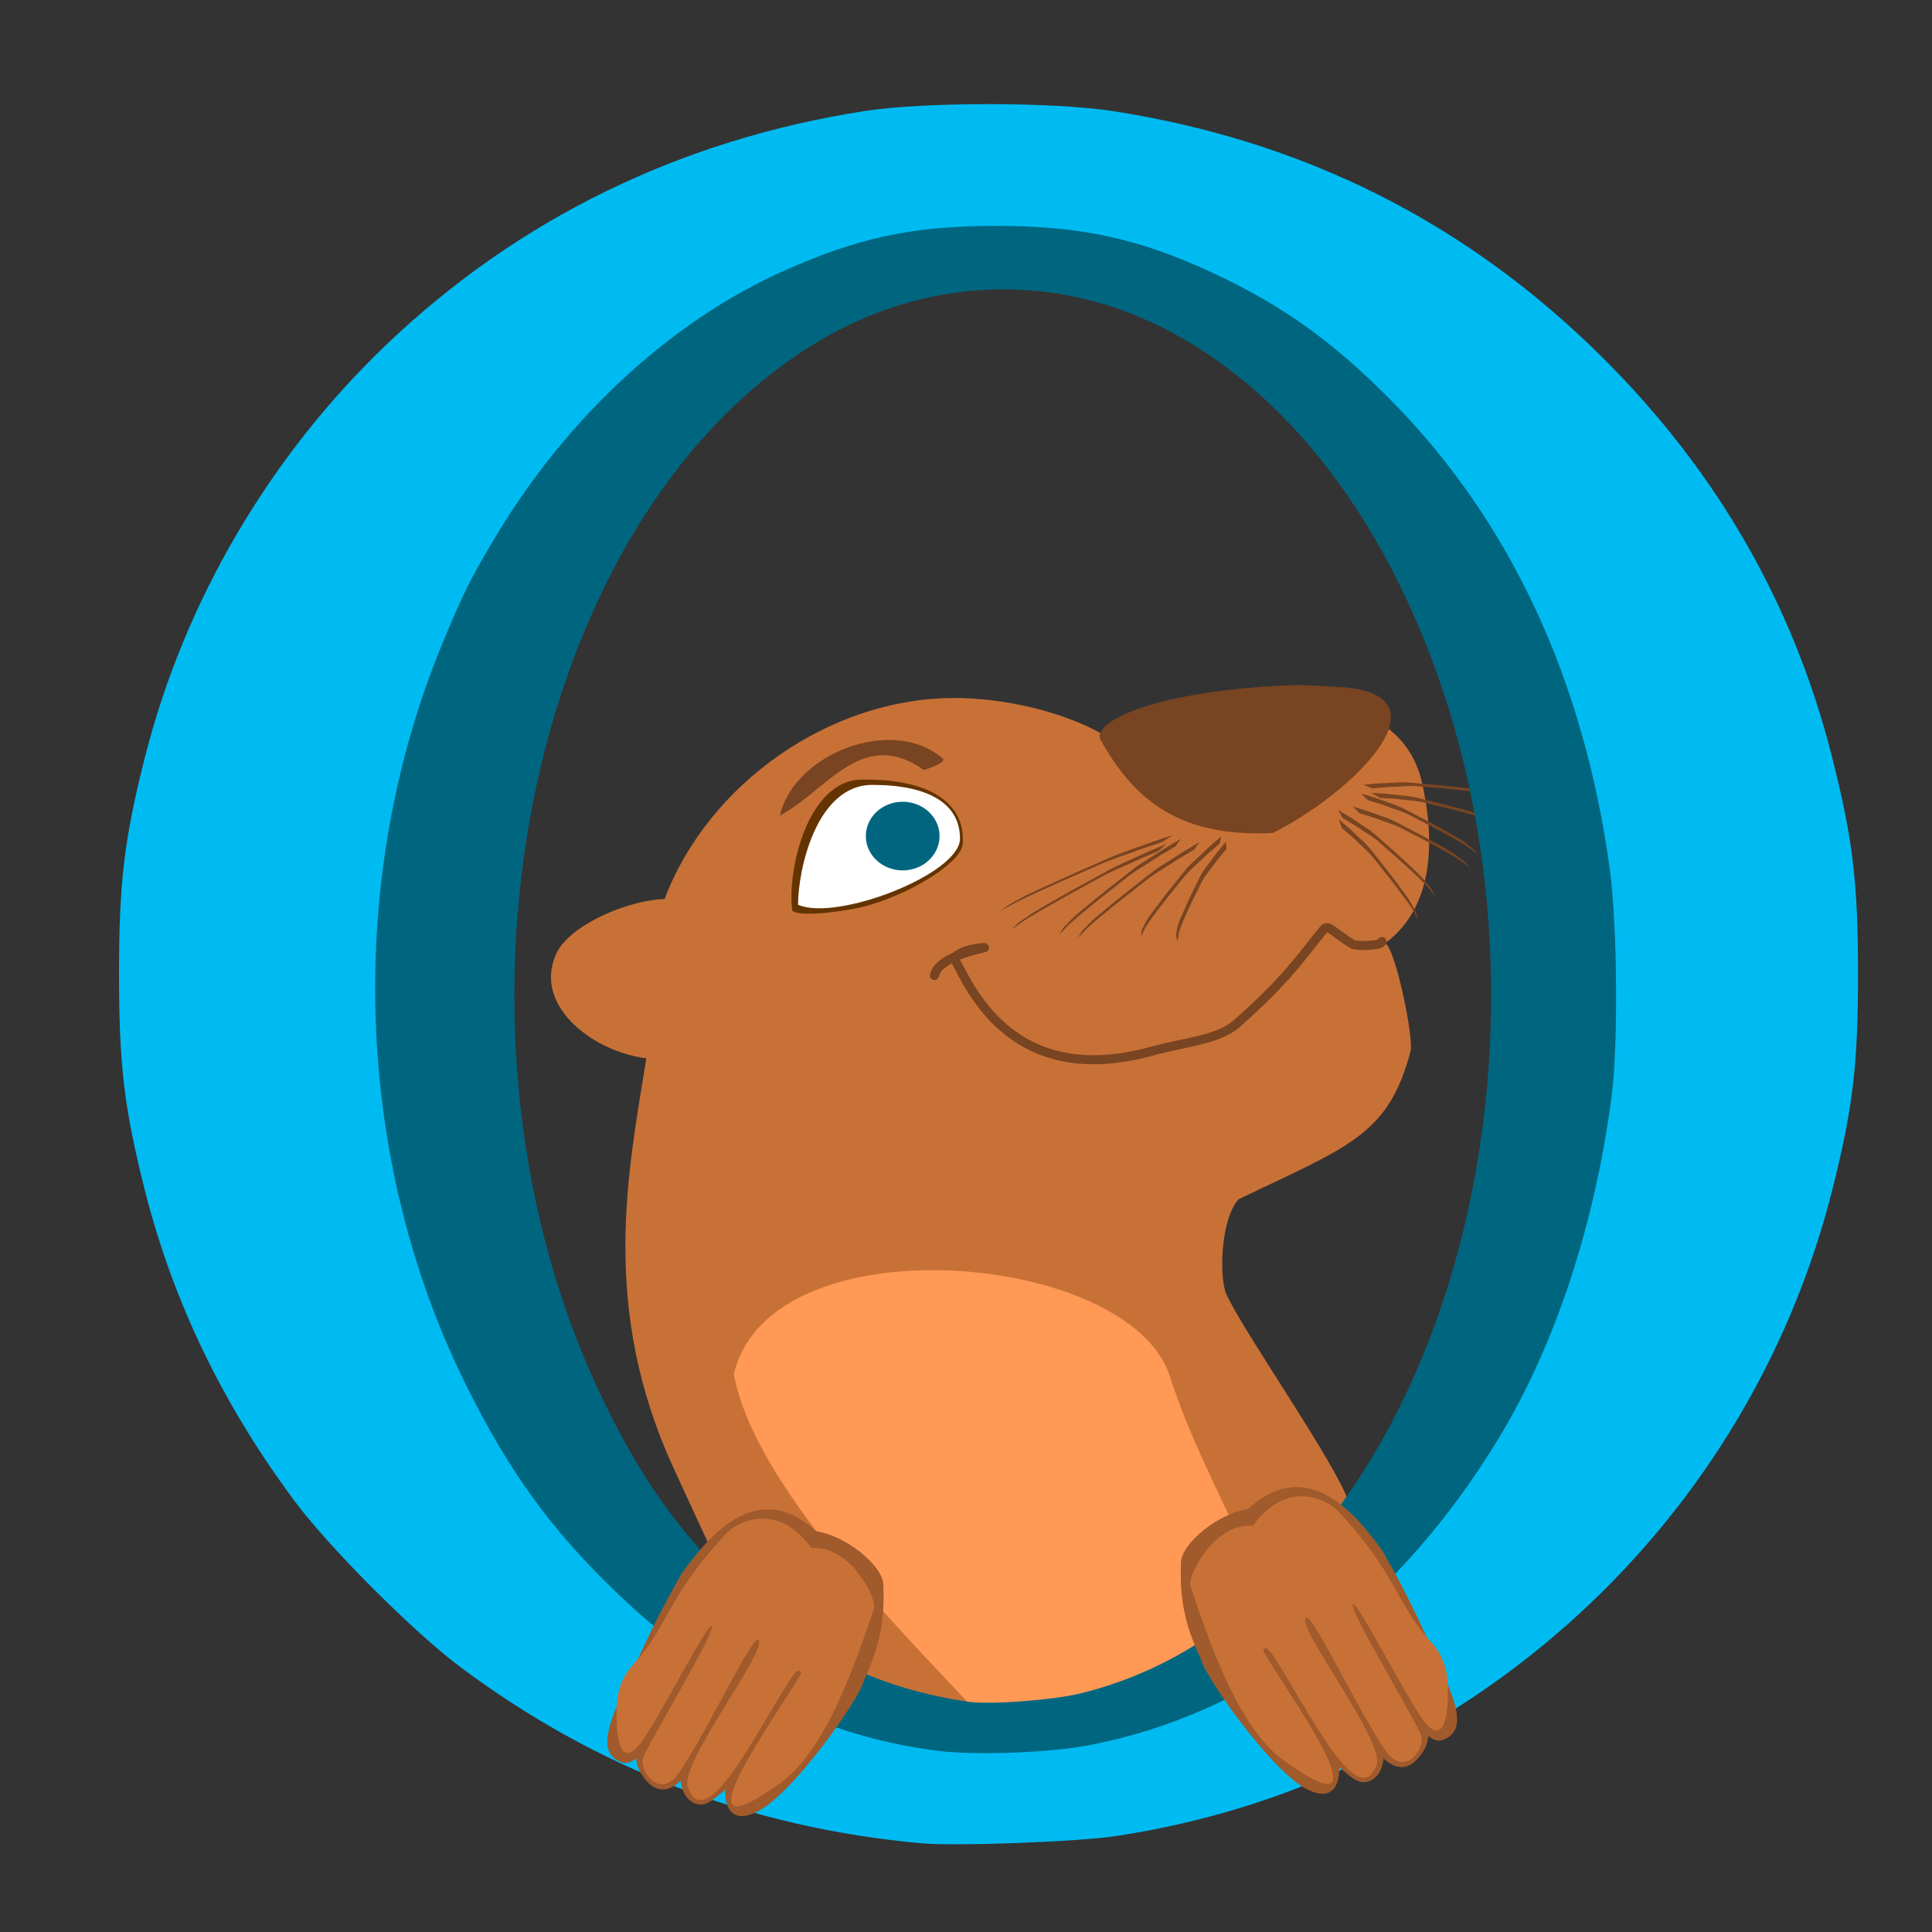 <?xml version="1.0" encoding="UTF-8" standalone="no"?>
<!-- Created with Inkscape (http://www.inkscape.org/) -->

<svg
   xmlns:dc="http://purl.org/dc/elements/1.1/"
   xmlns:cc="http://creativecommons.org/ns#"
   xmlns:rdf="http://www.w3.org/1999/02/22-rdf-syntax-ns#"
   xmlns:svg="http://www.w3.org/2000/svg"
   xmlns="http://www.w3.org/2000/svg"
   xmlns:sodipodi="http://sodipodi.sourceforge.net/DTD/sodipodi-0.dtd"
   xmlns:inkscape="http://www.inkscape.org/namespaces/inkscape"
   width="512"
   height="512"
   id="svg2"
   version="1.1"
   inkscape:version="0.91 r13725"
   sodipodi:docname="otter-browser.svg">
  <rect width="100%" height="100%" fill="#333333" stroke="none"/>
  <defs
     id="defs4">
    <linearGradient
       id="linearGradient3905">
      <stop
         id="stop3907"
         offset="0"
         style="stop-color:#ffffff;stop-opacity:1;" />
      <stop
         id="stop3909"
         offset="1"
         style="stop-color:#c59641;stop-opacity:0;" />
    </linearGradient>
    <linearGradient
       id="linearGradient3858">
      <stop
         style="stop-color:#edd19d;stop-opacity:1;"
         offset="0"
         id="stop3860" />
      <stop
         style="stop-color:#edd19d;stop-opacity:0;"
         offset="1"
         id="stop3862" />
    </linearGradient>
    <linearGradient
       id="linearGradient4188">
      <stop
         style="stop-color:#1483ff;stop-opacity:1;"
         offset="0"
         id="stop4190" />
      <stop
         style="stop-color:#beddff;stop-opacity:0;"
         offset="1"
         id="stop4192" />
    </linearGradient>
    <linearGradient
       id="linearGradient3996">
      <stop
         style="stop-color:#37a3ff;stop-opacity:1;"
         offset="0"
         id="stop3998" />
      <stop
         style="stop-color:#d8e2e6;stop-opacity:1;"
         offset="1"
         id="stop4000" />
    </linearGradient>
    <linearGradient
       id="linearGradient3988">
      <stop
         style="stop-color:#4aa9ff;stop-opacity:1;"
         offset="0"
         id="stop3990" />
      <stop
         style="stop-color:#4aa9ff;stop-opacity:0.268;"
         offset="1"
         id="stop3992" />
    </linearGradient>
    <linearGradient
       id="linearGradient3924">
      <stop
         style="stop-color:#ffffff;stop-opacity:1;"
         offset="0"
         id="stop3926" />
      <stop
         style="stop-color:#c9d4e6;stop-opacity:1;"
         offset="1"
         id="stop3928" />
    </linearGradient>
    <linearGradient
       id="linearGradient4241">
      <stop
         style="stop-color:#000000;stop-opacity:1;"
         offset="0"
         id="stop4243" />
      <stop
         style="stop-color:#743800;stop-opacity:0.549;"
         offset="1"
         id="stop4245" />
    </linearGradient>
    <linearGradient
       id="linearGradient4181">
      <stop
         id="stop4183"
         offset="0"
         style="stop-color:#784421;stop-opacity:1;" />
      <stop
         id="stop4185"
         offset="1"
         style="stop-color:#deb15a;stop-opacity:1;" />
    </linearGradient>
    <linearGradient
       id="linearGradient4145">
      <stop
         style="stop-color:#9b6534;stop-opacity:1;"
         offset="0"
         id="stop4147" />
      <stop
         style="stop-color:#e6a556;stop-opacity:0;"
         offset="1"
         id="stop4149" />
    </linearGradient>
    <linearGradient
       id="linearGradient3779">
      <stop
         style="stop-color:#0078ff;stop-opacity:1;"
         offset="0"
         id="stop3781" />
      <stop
         style="stop-color:#ffffff;stop-opacity:1;"
         offset="1"
         id="stop3783" />
    </linearGradient>
  </defs>
  <sodipodi:namedview
     id="base"
     pagecolor="#ffffff"
     bordercolor="#666666"
     borderopacity="1.0"
     inkscape:pageopacity="0.0"
     inkscape:pageshadow="2"
     inkscape:zoom="0.25"
     inkscape:cx="-79.284774"
     inkscape:cy="764.3324"
     inkscape:document-units="px"
     inkscape:current-layer="layer1"
     showgrid="false"
     inkscape:window-width="1366"
     inkscape:window-height="718"
     inkscape:window-x="0"
     inkscape:window-y="0"
     inkscape:window-maximized="1"
     showguides="true"
     inkscape:guide-bbox="true"
     inkscape:snap-bbox="true" />
  <g
     inkscape:label="Layer 1"
     inkscape:groupmode="layer"
     id="layer1"
     transform="translate(0,-540.362)">
    <g
       id="g4199">
      <path
         sodipodi:nodetypes="scsscsccssscccs"
         inkscape:connector-curvature="0"
         id="path3783"
         d="m 252.885,725.339 c 13.165,0 28.321,3.462 39.212,9.519 6.068,-2.976 14.392,-4.213 21.653,-5.819 32.602,-7.212 58.219,-2.537 63.067,18.602 3.002,13.093 4.204,32.32 -9.679,42.643 2.857,2.049 7.536,25.321 6.681,28.609 -5.87,22.568 -16.88,25.409 -45.598,39.302 -4.682,5.157 -5.212,20.384 -3.246,25.105 4.911,10.69 29.318,45.155 32.597,55.552 18.764,59.501 21.001,23.699 -5.055,43.647 -112.785,86.346 -140.998,18.773 -174.014,-53.097 -19.555,-42.568 -12.073,-78.346 -7.216,-108.579 -14.41,-1.759 -30.987,-14.548 -23.34,-28.759 4.615,-7.391 19.235,-13.211 28.181,-13.457 11.534,-30.523 43.737,-53.268 76.757,-53.268 z"
         style="opacity:1;fill:#c87137;fill-opacity:1;stroke:none;stroke-width:3;stroke-miterlimit:1;stroke-dasharray:none;stroke-opacity:1" />
      <path
         sodipodi:nodetypes="cscsc"
         inkscape:connector-curvature="0"
         id="path3927"
         d="m 334.384,979.652 c -9.558,25.708 -59.801,31.19 -76.584,13.24 -20.568,-21.998 -57.867,-59.187 -63.327,-88.312 9.375,-40.863 104.832,-32.661 115.524,0.444 10.426,32.28 29.467,54.937 24.387,74.628 z"
         style="color:#000000;display:inline;overflow:visible;visibility:visible;opacity:1;fill:#ff9955;fill-opacity:1;fill-rule:nonzero;stroke:none;marker:none;enable-background:accumulate" />
      <path
         style="opacity:1;fill:none;stroke:#784421;stroke-width:2.406;stroke-linecap:round;stroke-linejoin:round;stroke-miterlimit:4;stroke-dasharray:none;stroke-opacity:1"
         d="m 247.645,798.873 c 1.079,-5.657 15.544,-7.581 12.954,-7.38 -5.968,0.462 -7.888,2.558 -7.559,3.141 3.74,6.647 14.708,34.616 52.157,24.314 8.792,-2.418 17.622,-2.982 22.479,-7.259 13.524,-11.909 17.052,-17.656 23.147,-25.066 1.18,-1.434 2.672,0.991 7.672,3.982 0.92,0.55 7.854,0.451 7.724,-0.741"
         id="path4075"
         inkscape:connector-curvature="0"
         sodipodi:nodetypes="cssssssc" />
      <path
         style="fill:#784421;fill-opacity:1;stroke:none"
         d="m 337.381,761.096 c 21.331,-10.836 46.366,-35.713 19.632,-38.537 -0.811,-0.086 -11.985,-0.654 -12.873,-0.699 -38.631,1.329 -55.076,10 -52.468,14.614 7.973,14.106 19.258,26.043 45.708,24.623 z"
         id="path4257"
         inkscape:connector-curvature="0"
         sodipodi:nodetypes="cscsc" />
      <path
         style="fill:#643400;fill-opacity:1;stroke:none"
         d="m 209.945,781.625 c 0.497,0.668 3.514,1.75 15.747,-0.31 11.861,-1.998 29.409,-11.722 29.469,-17.604 0.568,-10.605 -8.872,-17.036 -26.88,-16.745 -14.155,0.228 -19.713,23.705 -18.336,34.66 z"
         id="path3934"
         inkscape:connector-curvature="0"
         sodipodi:nodetypes="cscsc" />
      <path
         sodipodi:nodetypes="ccsc"
         inkscape:connector-curvature="0"
         id="path3000"
         d="m 211.495,780.125 c 10.076,4.512 42.817,-8.054 42.915,-17.481 0,-9.387 -8.438,-14.278 -23.237,-14.278 -14.8,0 -19.678,22.372 -19.678,31.759 z"
         style="opacity:1;fill:#ffffff;fill-opacity:1;stroke:none;stroke-width:3.211;stroke-miterlimit:1;stroke-opacity:1" />
      <path
         sodipodi:nodetypes="cccc"
         inkscape:connector-curvature="0"
         id="path4191"
         d="m 244.773,744.386 c -16.329,-11.56 -25.765,5.666 -38.106,12.115 3.732,-16.439 30.061,-26.734 43.269,-15.016 0.76,0.975 -4.047,2.719 -5.163,2.901 z"
         style="fill:#784421;fill-opacity:1;stroke:none" />
      <ellipse
         ry="7.952"
         rx="8.619"
         cy="761.931"
         cx="239.223"
         id="path3978"
         style="fill:#006680;fill-opacity:1;stroke:#006680;stroke-width:2.296;stroke-linecap:square;stroke-linejoin:miter;stroke-miterlimit:4;stroke-dasharray:none;stroke-opacity:1" />
      <path
         inkscape:connector-curvature="0"
         d="m 306.952,765.919 c -0.759,0.301 -1.536,0.653 -2.303,0.976 -0.823,0.337 -1.652,0.681 -2.484,1.04 -1.233,0.544 -2.464,1.141 -3.697,1.69 -1.042,0.456 -2.088,0.936 -3.133,1.407 -0.99,0.437 -1.981,0.932 -2.948,1.433 -1.252,0.675 -2.49,1.359 -3.726,2.042 -1.691,0.956 -3.446,1.882 -5.166,2.826 -2.244,1.24 -4.437,2.495 -6.626,3.751 -1.585,0.911 -3.19,1.821 -4.666,2.746 -0.99,0.6 -1.784,1.186 -2.608,1.771 -0.512,0.368 -1.058,0.737 -1.627,1.111 0,0 1.958,-1.842 1.958,-1.842 l 0,0 c 0.553,-0.369 1.079,-0.735 1.591,-1.099 0.83,-0.589 1.668,-1.181 2.669,-1.782 1.492,-0.911 3.081,-1.805 4.65,-2.703 2.203,-1.26 4.408,-2.52 6.658,-3.766 1.733,-0.954 3.494,-1.895 5.2,-2.86 1.257,-0.695 2.508,-1.396 3.793,-2.077 0.997,-0.51 2.01,-1.011 3.026,-1.457 1.043,-0.467 2.087,-0.947 3.127,-1.4 1.237,-0.553 2.475,-1.148 3.711,-1.693 0.845,-0.368 1.686,-0.725 2.519,-1.063 0.767,-0.326 1.537,-0.659 2.304,-0.988 0,0 -2.223,1.938 -2.223,1.938 z"
         id="path3939"
         style="color:#000000;display:inline;overflow:visible;visibility:visible;fill:#784421;fill-opacity:1;fill-rule:nonzero;stroke:none;stroke-width:1.9;marker:none;enable-background:accumulate" />
      <path
         style="color:#000000;display:inline;overflow:visible;visibility:visible;fill:#784421;fill-opacity:1;fill-rule:nonzero;stroke:none;stroke-width:1.9;marker:none;enable-background:accumulate"
         id="path3941"
         d="m 311.525,764.66 c -0.653,0.365 -1.3,0.777 -1.951,1.162 -0.704,0.405 -1.409,0.817 -2.111,1.243 -1.033,0.641 -2.037,1.328 -3.069,1.973 -0.876,0.539 -1.743,1.098 -2.614,1.65 -0.829,0.515 -1.631,1.081 -2.403,1.649 -0.986,0.759 -1.953,1.523 -2.919,2.286 -1.31,1.062 -2.703,2.108 -4.05,3.164 -1.753,1.385 -3.443,2.777 -5.13,4.169 -1.221,1.009 -2.462,2.02 -3.559,3.027 -0.746,0.657 -1.291,1.276 -1.868,1.898 -0.356,0.39 -0.748,0.786 -1.162,1.19 0,0 1.139,-1.873 1.139,-1.873 l 0,0 c 0.399,-0.397 0.772,-0.787 1.129,-1.175 0.581,-0.627 1.17,-1.256 1.928,-1.917 1.121,-0.997 2.355,-1.992 3.563,-2.988 1.699,-1.397 3.399,-2.795 5.157,-4.186 1.355,-1.067 2.747,-2.126 4.07,-3.198 0.982,-0.776 1.954,-1.557 2.972,-2.325 0.8,-0.58 1.622,-1.153 2.474,-1.68 0.87,-0.548 1.736,-1.108 2.611,-1.643 1.033,-0.649 2.046,-1.335 3.082,-1.978 0.711,-0.435 1.423,-0.86 2.136,-1.268 0.649,-0.388 1.298,-0.782 1.946,-1.173 0,0 -1.373,1.993 -1.373,1.993 z"
         inkscape:connector-curvature="0" />
      <path
         inkscape:connector-curvature="0"
         d="m 316.479,765.517 c -0.653,0.365 -1.3,0.777 -1.951,1.162 -0.704,0.405 -1.409,0.817 -2.111,1.243 -1.033,0.641 -2.037,1.328 -3.069,1.973 -0.876,0.539 -1.743,1.098 -2.614,1.65 -0.829,0.515 -1.631,1.081 -2.403,1.649 -0.986,0.759 -1.953,1.523 -2.919,2.286 -1.31,1.062 -2.703,2.108 -4.05,3.164 -1.753,1.385 -3.443,2.777 -5.13,4.169 -1.221,1.009 -2.462,2.02 -3.559,3.027 -0.746,0.657 -1.291,1.276 -1.868,1.898 -0.356,0.39 -0.748,0.786 -1.162,1.19 0,0 1.139,-1.873 1.139,-1.873 l 0,0 c 0.399,-0.397 0.772,-0.787 1.129,-1.175 0.581,-0.627 1.17,-1.256 1.928,-1.917 1.121,-0.997 2.355,-1.992 3.563,-2.988 1.699,-1.397 3.399,-2.795 5.157,-4.186 1.355,-1.067 2.747,-2.126 4.07,-3.198 0.982,-0.776 1.954,-1.557 2.972,-2.325 0.8,-0.58 1.622,-1.153 2.474,-1.68 0.87,-0.548 1.736,-1.108 2.611,-1.643 1.033,-0.649 2.046,-1.335 3.082,-1.978 0.711,-0.435 1.423,-0.86 2.136,-1.268 0.649,-0.388 1.298,-0.782 1.946,-1.173 0,0 -1.373,1.993 -1.373,1.993 z"
         id="path3943"
         style="color:#000000;display:inline;overflow:visible;visibility:visible;fill:#784421;fill-opacity:1;fill-rule:nonzero;stroke:none;stroke-width:1.9;marker:none;enable-background:accumulate" />
      <path
         style="color:#000000;display:inline;overflow:visible;visibility:visible;fill:#784421;fill-opacity:1;fill-rule:nonzero;stroke:none;stroke-width:1.9;marker:none;enable-background:accumulate"
         id="path3945"
         d="m 323.21,763.935 c -0.509,0.406 -0.987,0.854 -1.483,1.278 -0.542,0.448 -1.082,0.904 -1.612,1.369 -0.772,0.699 -1.49,1.435 -2.258,2.137 -0.657,0.589 -1.294,1.194 -1.938,1.793 -0.619,0.562 -1.184,1.164 -1.715,1.764 -0.662,0.796 -1.3,1.593 -1.939,2.39 -0.851,1.105 -1.8,2.206 -2.693,3.31 -1.158,1.446 -2.245,2.891 -3.33,4.334 -0.783,1.046 -1.588,2.097 -2.241,3.124 -0.459,0.675 -0.722,1.289 -1.018,1.911 -0.18,0.389 -0.394,0.788 -0.628,1.196 0,0 0.255,-1.792 0.255,-1.792 l 0,0 c 0.222,-0.401 0.419,-0.792 0.602,-1.179 0.298,-0.626 0.603,-1.256 1.072,-1.935 0.684,-1.022 1.488,-2.057 2.266,-3.091 1.094,-1.449 2.189,-2.9 3.349,-4.352 0.897,-1.115 1.837,-2.228 2.697,-3.342 0.648,-0.811 1.284,-1.624 1.975,-2.432 0.555,-0.614 1.137,-1.226 1.775,-1.801 0.646,-0.596 1.281,-1.202 1.94,-1.787 0.767,-0.706 1.495,-1.442 2.269,-2.143 0.534,-0.476 1.075,-0.943 1.626,-1.395 0.493,-0.426 0.982,-0.858 1.472,-1.286 0,0 -0.442,1.928 -0.442,1.928 z"
         inkscape:connector-curvature="0" />
      <path
         inkscape:connector-curvature="0"
         d="m 325.055,765.319 c -0.388,0.421 -0.729,0.877 -1.097,1.313 -0.408,0.463 -0.811,0.932 -1.2,1.409 -0.559,0.715 -1.048,1.458 -1.602,2.175 -0.478,0.602 -0.929,1.218 -1.39,1.83 -0.448,0.574 -0.824,1.18 -1.166,1.781 -0.408,0.793 -0.791,1.586 -1.174,2.378 -0.495,1.094 -1.096,2.195 -1.635,3.293 -0.695,1.437 -1.316,2.866 -1.935,4.293 -0.445,1.034 -0.912,2.075 -1.227,3.08 -0.238,0.663 -0.293,1.252 -0.379,1.851 -0.048,0.374 -0.129,0.761 -0.228,1.158 0,0 -0.38,-1.669 -0.38,-1.669 l 0,0 c 0.088,-0.389 0.154,-0.767 0.206,-1.139 0.087,-0.603 0.18,-1.21 0.427,-1.878 0.349,-1.003 0.821,-2.029 1.265,-3.051 0.626,-1.434 1.254,-2.869 1.948,-4.312 0.541,-1.108 1.127,-2.219 1.628,-3.323 0.389,-0.805 0.763,-1.612 1.198,-2.419 0.362,-0.616 0.752,-1.233 1.216,-1.821 0.464,-0.608 0.913,-1.224 1.394,-1.824 0.552,-0.721 1.051,-1.465 1.612,-2.182 0.39,-0.487 0.79,-0.967 1.206,-1.434 0.364,-0.438 0.722,-0.88 1.083,-1.32 0,0 0.233,1.811 0.233,1.811 z"
         id="path3947"
         style="color:#000000;display:inline;overflow:visible;visibility:visible;fill:#784421;fill-opacity:1;fill-rule:nonzero;stroke:none;stroke-width:1.9;marker:none;enable-background:accumulate" />
      <path
         style="color:#000000;display:inline;overflow:visible;visibility:visible;fill:#784421;fill-opacity:1;fill-rule:nonzero;stroke:none;stroke-width:1.9;marker:none;enable-background:accumulate"
         id="path3949"
         d="m 308.064,763.494 c -0.803,0.248 -1.641,0.549 -2.46,0.82 -0.875,0.28 -1.758,0.568 -2.649,0.871 -1.324,0.461 -2.664,0.979 -3.99,1.445 -1.118,0.386 -2.247,0.796 -3.373,1.198 -1.063,0.371 -2.147,0.802 -3.211,1.242 -1.387,0.598 -2.763,1.206 -4.138,1.813 -1.887,0.853 -3.824,1.669 -5.734,2.507 -2.495,1.102 -4.949,2.225 -7.398,3.348 -1.775,0.815 -3.567,1.627 -5.245,2.467 -1.119,0.541 -2.052,1.086 -3.013,1.627 -0.598,0.341 -1.228,0.68 -1.881,1.021 0,0 2.436,-1.76 2.436,-1.76 l 0,0 c 0.636,-0.338 1.247,-0.675 1.844,-1.013 0.967,-0.545 1.943,-1.091 3.073,-1.634 1.688,-0.824 3.461,-1.621 5.216,-2.424 2.464,-1.126 4.93,-2.254 7.433,-3.361 1.926,-0.847 3.873,-1.679 5.778,-2.539 1.398,-0.618 2.792,-1.242 4.211,-1.843 1.095,-0.447 2.201,-0.882 3.292,-1.26 1.122,-0.397 2.25,-0.809 3.365,-1.191 1.331,-0.471 2.677,-0.985 4.005,-1.447 0.905,-0.311 1.804,-0.611 2.689,-0.892 0.819,-0.274 1.644,-0.555 2.465,-0.832 0,0 -2.714,1.837 -2.714,1.837 z"
         inkscape:connector-curvature="0" />
      <path
         style="color:#000000;display:inline;overflow:visible;visibility:visible;fill:#784421;fill-opacity:1;fill-rule:nonzero;stroke:none;stroke-width:1.9;marker:none;enable-background:accumulate"
         id="path3973"
         d="m 365.661,751.809 c 0.57,0.009 1.177,0.074 1.763,0.107 0.624,0.023 1.255,0.054 1.895,0.1 0.956,0.085 1.939,0.237 2.897,0.326 0.806,0.067 1.626,0.161 2.442,0.245 0.768,0.069 1.567,0.208 2.357,0.368 1.037,0.24 2.071,0.497 3.104,0.754 1.424,0.378 2.867,0.688 4.3,1.039 1.874,0.466 3.73,0.978 5.584,1.49 1.343,0.373 2.696,0.736 3.989,1.18 0.856,0.272 1.599,0.621 2.357,0.955 0.474,0.213 0.966,0.411 1.474,0.604 0,0 -2.047,-1.36 -2.047,-1.36 l 0,0 c -0.496,-0.195 -0.977,-0.398 -1.448,-0.607 -0.764,-0.336 -1.534,-0.671 -2.396,-0.94 -1.293,-0.419 -2.63,-0.769 -3.957,-1.135 -1.863,-0.511 -3.728,-1.023 -5.609,-1.493 -1.446,-0.356 -2.9,-0.683 -4.337,-1.064 -1.05,-0.262 -2.101,-0.534 -3.159,-0.766 -0.811,-0.156 -1.625,-0.293 -2.412,-0.359 -0.812,-0.08 -1.632,-0.176 -2.435,-0.239 -0.963,-0.094 -1.949,-0.239 -2.907,-0.324 -0.652,-0.052 -1.297,-0.092 -1.927,-0.112 -0.587,-0.037 -1.181,-0.081 -1.77,-0.122 0,0 2.242,1.352 2.242,1.352 z"
         inkscape:connector-curvature="0" />
      <path
         inkscape:connector-curvature="0"
         d="m 362.527,752.447 c 0.548,0.14 1.118,0.344 1.676,0.511 0.597,0.167 1.198,0.342 1.805,0.534 0.901,0.303 1.812,0.678 2.714,0.986 0.761,0.251 1.529,0.532 2.295,0.802 0.724,0.244 1.46,0.564 2.181,0.902 0.94,0.473 1.872,0.962 2.803,1.45 1.277,0.697 2.591,1.331 3.885,2.003 1.69,0.886 3.35,1.812 5.008,2.738 1.201,0.673 2.414,1.338 3.547,2.068 0.756,0.462 1.383,0.973 2.03,1.474 0.402,0.316 0.827,0.623 1.267,0.928 0,0 -1.625,-1.796 -1.625,-1.796 l 0,0 c -0.429,-0.304 -0.84,-0.613 -1.242,-0.925 -0.651,-0.504 -1.307,-1.007 -2.071,-1.468 -1.141,-0.706 -2.341,-1.355 -3.528,-2.017 -1.667,-0.928 -3.336,-1.856 -5.032,-2.747 -1.304,-0.68 -2.624,-1.333 -3.914,-2.036 -0.947,-0.497 -1.891,-1.005 -2.853,-1.474 -0.743,-0.339 -1.494,-0.66 -2.236,-0.906 -0.764,-0.265 -1.531,-0.547 -2.29,-0.794 -0.905,-0.313 -1.82,-0.682 -2.724,-0.986 -0.616,-0.201 -1.229,-0.388 -1.832,-0.554 -0.558,-0.171 -1.12,-0.351 -1.679,-0.527 0,0 1.815,1.833 1.815,1.833 z"
         id="path3975"
         style="color:#000000;display:inline;overflow:visible;visibility:visible;fill:#784421;fill-opacity:1;fill-rule:nonzero;stroke:none;stroke-width:1.9;marker:none;enable-background:accumulate" />
      <path
         style="color:#000000;display:inline;overflow:visible;visibility:visible;fill:#784421;fill-opacity:1;fill-rule:nonzero;stroke:none;stroke-width:1.9;marker:none;enable-background:accumulate"
         id="path3977"
         d="m 360.334,755.921 c 0.548,0.14 1.118,0.344 1.676,0.511 0.597,0.167 1.198,0.342 1.805,0.534 0.901,0.303 1.812,0.678 2.714,0.986 0.761,0.251 1.529,0.532 2.295,0.802 0.724,0.244 1.46,0.564 2.181,0.902 0.94,0.473 1.872,0.962 2.803,1.45 1.277,0.697 2.591,1.331 3.885,2.003 1.69,0.886 3.35,1.812 5.008,2.738 1.201,0.673 2.414,1.338 3.547,2.068 0.756,0.462 1.383,0.973 2.03,1.474 0.402,0.316 0.827,0.623 1.267,0.928 0,0 -1.625,-1.796 -1.625,-1.796 l 0,0 c -0.429,-0.304 -0.84,-0.613 -1.242,-0.925 -0.651,-0.504 -1.307,-1.007 -2.071,-1.468 -1.141,-0.706 -2.341,-1.355 -3.528,-2.017 -1.667,-0.928 -3.336,-1.856 -5.032,-2.747 -1.304,-0.68 -2.624,-1.333 -3.914,-2.036 -0.947,-0.497 -1.891,-1.005 -2.853,-1.474 -0.743,-0.339 -1.494,-0.66 -2.236,-0.906 -0.764,-0.265 -1.531,-0.547 -2.29,-0.794 -0.905,-0.313 -1.82,-0.682 -2.724,-0.986 -0.616,-0.201 -1.229,-0.388 -1.832,-0.554 -0.558,-0.171 -1.12,-0.351 -1.679,-0.527 0,0 1.815,1.833 1.815,1.833 z"
         inkscape:connector-curvature="0" />
      <path
         inkscape:connector-curvature="0"
         d="m 355.868,757.2 c 0.493,0.263 0.991,0.592 1.487,0.883 0.533,0.299 1.069,0.608 1.606,0.935 0.792,0.502 1.576,1.076 2.368,1.584 0.671,0.419 1.34,0.869 2.01,1.308 0.636,0.404 1.265,0.885 1.875,1.38 0.786,0.676 1.56,1.367 2.334,2.056 1.054,0.972 2.159,1.892 3.236,2.843 1.404,1.251 2.769,2.534 4.132,3.817 0.986,0.932 1.987,1.858 2.893,2.829 0.611,0.624 1.085,1.266 1.58,1.902 0.307,0.401 0.638,0.797 0.985,1.195 0,0 -1.107,-2.122 -1.107,-2.122 l 0,0 c -0.336,-0.395 -0.654,-0.79 -0.961,-1.186 -0.499,-0.64 -1.003,-1.281 -1.622,-1.906 -0.92,-0.95 -1.912,-1.857 -2.888,-2.775 -1.371,-1.286 -2.744,-2.574 -4.152,-3.832 -1.085,-0.962 -2.191,-1.901 -3.256,-2.882 -0.786,-0.702 -1.568,-1.413 -2.376,-2.091 -0.63,-0.501 -1.273,-0.986 -1.927,-1.396 -0.669,-0.434 -1.338,-0.885 -2.008,-1.3 -0.794,-0.513 -1.583,-1.083 -2.377,-1.586 -0.544,-0.337 -1.087,-0.661 -1.627,-0.96 -0.495,-0.295 -0.991,-0.6 -1.486,-0.899 0,0 1.28,2.202 1.28,2.202 z"
         id="path3979"
         style="color:#000000;display:inline;overflow:visible;visibility:visible;fill:#784421;fill-opacity:1;fill-rule:nonzero;stroke:none;stroke-width:1.9;marker:none;enable-background:accumulate" />
      <path
         style="color:#000000;display:inline;overflow:visible;visibility:visible;fill:#784421;fill-opacity:1;fill-rule:nonzero;stroke:none;stroke-width:1.9;marker:none;enable-background:accumulate"
         id="path3981"
         d="m 355.628,759.829 c 0.436,0.34 0.866,0.746 1.299,1.114 0.469,0.383 0.939,0.775 1.407,1.185 0.687,0.625 1.351,1.319 2.037,1.95 0.582,0.523 1.158,1.076 1.736,1.619 0.551,0.502 1.081,1.079 1.59,1.668 0.648,0.796 1.283,1.604 1.917,2.41 0.858,1.132 1.776,2.22 2.66,3.335 1.15,1.464 2.257,2.954 3.361,4.442 0.799,1.081 1.612,2.158 2.325,3.265 0.487,0.715 0.835,1.427 1.205,2.135 0.228,0.446 0.481,0.891 0.749,1.34 0,0 -0.699,-2.276 -0.699,-2.276 l 0,0 c -0.258,-0.445 -0.498,-0.886 -0.727,-1.328 -0.373,-0.713 -0.751,-1.429 -1.246,-2.146 -0.73,-1.088 -1.539,-2.145 -2.33,-3.211 -1.112,-1.494 -2.226,-2.988 -3.379,-4.46 -0.89,-1.126 -1.805,-2.234 -2.672,-3.376 -0.644,-0.821 -1.282,-1.651 -1.952,-2.452 -0.528,-0.597 -1.071,-1.181 -1.638,-1.693 -0.578,-0.537 -1.153,-1.092 -1.735,-1.61 -0.686,-0.636 -1.357,-1.327 -2.046,-1.953 -0.473,-0.422 -0.947,-0.829 -1.423,-1.213 -0.432,-0.372 -0.864,-0.753 -1.295,-1.13 0,0 0.856,2.383 0.856,2.383 z"
         inkscape:connector-curvature="0" />
      <path
         inkscape:connector-curvature="0"
         d="m 363.752,749.308 c 0.565,-0.078 1.177,-0.107 1.763,-0.165 0.621,-0.073 1.25,-0.139 1.892,-0.192 0.96,-0.063 1.959,-0.064 2.922,-0.123 0.809,-0.058 1.636,-0.091 2.458,-0.133 0.771,-0.05 1.586,-0.035 2.395,9.6e-4 1.067,0.077 2.134,0.172 3.2,0.267 1.474,0.154 2.954,0.238 4.433,0.364 1.934,0.172 3.858,0.391 5.78,0.611 1.393,0.162 2.794,0.311 4.149,0.55 0.893,0.136 1.688,0.367 2.496,0.579 0.505,0.137 1.027,0.257 1.562,0.369 0,0 -2.259,-1.025 -2.259,-1.025 l 0,0 c -0.524,-0.116 -1.034,-0.242 -1.537,-0.376 -0.814,-0.214 -1.633,-0.426 -2.532,-0.558 -1.351,-0.214 -2.733,-0.354 -4.11,-0.511 -1.931,-0.218 -3.864,-0.436 -5.806,-0.61 -1.491,-0.129 -2.986,-0.228 -4.473,-0.382 -1.084,-0.097 -2.17,-0.204 -3.256,-0.27 -0.829,-0.029 -1.658,-0.039 -2.447,0.016 -0.817,0.046 -1.645,0.077 -2.45,0.138 -0.968,0.055 -1.969,0.063 -2.931,0.127 -0.654,0.049 -1.298,0.108 -1.925,0.185 -0.587,0.054 -1.182,0.101 -1.772,0.151 0,0 2.45,0.987 2.45,0.987 z"
         id="path3983"
         style="color:#000000;display:inline;overflow:visible;visibility:visible;fill:#784421;fill-opacity:1;fill-rule:nonzero;stroke:none;stroke-width:1.9;marker:none;enable-background:accumulate" />
      <path
         style="fill:#00bbf2;fill-opacity:1"
         d="m 243.968,1028.835 c -45.196,-4.141 -85.766,-19.663 -121.91,-46.642 -12.312,-9.19 -34.641,-31.519 -43.831,-43.831 -19.157,-25.665 -32.37,-53.048 -39.833,-82.55 -5.479,-21.66 -6.851,-33.146 -6.851,-57.36 0,-24.214 1.372,-35.7 6.851,-57.36 10.479,-41.422 33.143,-80.058 64.393,-109.772 34.796,-33.085 77.696,-53.981 126.322,-61.53 15.821,-2.456 49.948,-2.448 65.824,0.015 50.866,7.893 94.083,29.697 130.077,65.629 30.213,30.16 50.307,65.234 60.533,105.658 5.479,21.66 6.851,33.146 6.851,57.36 0,24.214 -1.372,35.7 -6.851,57.36 -16.249,64.231 -59.768,118.335 -119.476,148.532 -22.642,11.451 -45.335,18.753 -70.159,22.573 -10.097,1.554 -42.755,2.76 -51.94,1.919 z m 46.393,-38.31 c 37.693,-9.942 71.039,-43.738 90.849,-92.074 17.248,-42.085 22.413,-94.862 14.141,-144.5 -10.111,-60.672 -43.174,-113.279 -84.144,-133.885 -16.263,-8.179 -27.174,-10.855 -44.239,-10.847 -10.19,0.005 -14.307,0.479 -22.277,2.568 -35.891,9.405 -65.586,36.987 -86.304,80.163 -15.801,32.929 -23.388,68.163 -23.409,108.711 -0.024,46.384 10.003,87.412 29.953,122.564 21.172,37.305 49.89,60.818 83.538,68.395 10.71,2.412 30.563,1.892 41.893,-1.096 z"
         id="path2986"
         inkscape:connector-curvature="0" />
      <path
         style="fill:#006680;fill-opacity:1"
         d="m 248.758,1004.375 c -17.256,-2.103 -33.707,-7.449 -50.727,-16.487 -12.816,-6.805 -22.874,-14.199 -34.579,-25.417 -17.554,-16.825 -28.789,-32.388 -40.361,-55.904 -29.235,-59.412 -31.53,-133.194 -6.071,-195.141 5.677,-13.814 7.904,-18.267 14.932,-29.856 18.869,-31.118 46.123,-56.149 75.441,-69.289 20.017,-8.971 34.33,-12.035 56.341,-12.059 22.617,-0.025 38.092,3.324 57.761,12.501 18.248,8.514 31.491,17.953 46.749,33.321 31.79,32.018 51.499,74.153 58.398,124.845 1.952,14.339 2.22,46.362 0.501,59.659 -4.419,34.166 -14.91,66.072 -29.842,90.752 -27.114,44.814 -65.47,73.491 -109.205,81.649 -10.35,1.931 -29.501,2.625 -39.338,1.426 z m 37.683,-15.272 c 28.496,-6.987 53.138,-25.895 73.1,-56.091 36.942,-55.881 46.132,-139.616 22.963,-209.232 -14.833,-44.568 -40.167,-78.177 -71.785,-95.232 -30.63,-16.521 -66.029,-15.21 -95.916,3.553 -75.637,47.487 -102.093,181.651 -55.041,279.127 9.835,20.375 19.446,34.082 33.883,48.325 18.403,18.156 38.117,28.122 62.842,31.77 5.815,0.858 22.418,-0.373 29.953,-2.22 z"
         id="path2984"
         inkscape:connector-curvature="0" />
      <path
         sodipodi:nodetypes="ccccsssccccscsc"
         inkscape:connector-curvature="0"
         id="path3802"
         d="m 216.286,946.166 c -15.969,-14.672 -29.097,2.073 -35.748,11.346 -3.3,6.24 -5.259,8.621 -14.352,28.762 -2.742,6.687 -9.24,18.184 -1.785,20.967 7.709,4.67 27.03,-38.595 25.425,-38.596 -1.308,-5e-4 -27.457,29.749 -19.977,41.68 12.212,19.481 27.615,-34.108 26.155,-33.895 -1.274,0.185 -24.342,35.847 -11.993,41.801 2.786,1.174 4.674,-0.695 7.751,-3.255 9.604,-4.971 24.23,-15.377 26.522,-21.522 0.687,-3.069 -25.897,15.829 -26.112,20.575 -0.329,9.742 5.877,8.795 11.378,4.608 10.517,-8.006 25.299,-30.286 25.193,-32.492 4.937,-10.389 5.665,-17.436 5.365,-25.805 -0.183,-5.108 -9.867,-12.976 -17.822,-14.174 z"
         style="fill:#a05a2c;fill-opacity:1;stroke:none" />
      <path
         sodipodi:nodetypes="cccsssssssssssc"
         inkscape:connector-curvature="0"
         id="path4169"
         d="m 231.67,966.392 c 0.525,-2.739 -6.438,-16.582 -16.642,-15.781 -10.063,-13.828 -21.368,-5.35 -22.43,-3.982 -15.983,17.037 -15.354,24.615 -24.807,34.854 -5.148,5.577 -4.428,12.201 -4.326,16.162 0.017,0.65 0.464,12.858 6.691,4.15 4.519,-6.318 17.388,-31.394 18.426,-30.518 1.364,1.152 -16.974,31.418 -18.166,34.99 -1.042,3.122 4.277,11.539 9.637,3.74 7.096,-10.326 19.199,-36.151 20.884,-35.069 3.089,1.985 -20.938,32.781 -18.682,39.009 4.856,13.409 18.474,-15.385 27.583,-29.13 1.899,-2.866 2.658,-1.349 2.461,-0.985 -4.687,8.69 -35.625,50.719 -5.553,29.084 10.893,-7.838 18.246,-26.346 24.923,-46.525 z"
         style="fill:#c87137;fill-opacity:1;stroke:none" />
      <path
         style="fill:#a05a2c;fill-opacity:1;stroke:none"
         d="m 330.793,940.245 c 15.969,-14.672 29.097,2.073 35.748,11.346 3.3,6.24 5.259,8.621 14.352,28.762 2.742,6.687 9.24,18.184 1.785,20.967 -7.709,4.67 -27.03,-38.595 -25.425,-38.596 1.308,-5e-4 27.457,29.749 19.977,41.681 -12.212,19.481 -27.615,-34.108 -26.155,-33.895 1.274,0.185 24.342,35.847 11.993,41.801 -2.786,1.174 -4.674,-0.695 -7.751,-3.255 -9.604,-4.971 -24.23,-15.377 -26.522,-21.522 -0.687,-3.069 25.897,15.829 26.112,20.575 0.329,9.742 -5.877,8.795 -11.378,4.608 -10.517,-8.006 -25.299,-30.286 -25.193,-32.492 -4.937,-10.389 -5.665,-17.436 -5.365,-25.805 0.183,-5.108 9.867,-12.976 17.822,-14.174 z"
         id="path3913"
         inkscape:connector-curvature="0"
         sodipodi:nodetypes="ccccsssccccscsc" />
      <path
         style="fill:#c87137;fill-opacity:1;stroke:none"
         d="m 315.409,960.471 c -0.525,-2.739 6.438,-16.582 16.642,-15.781 10.063,-13.828 21.368,-5.35 22.43,-3.982 15.983,17.037 15.354,24.615 24.807,34.855 5.148,5.577 4.428,12.201 4.326,16.162 -0.017,0.65 -0.464,12.858 -6.691,4.151 -4.519,-6.318 -17.388,-31.395 -18.426,-30.518 -1.364,1.152 16.974,31.418 18.166,34.99 1.042,3.122 -4.277,11.539 -9.637,3.74 -7.096,-10.326 -19.199,-36.151 -20.884,-35.069 -3.089,1.985 20.938,32.781 18.682,39.009 -4.856,13.409 -18.474,-15.385 -27.583,-29.13 -1.899,-2.866 -2.658,-1.349 -2.461,-0.985 4.687,8.69 35.625,50.72 5.553,29.084 -10.893,-7.837 -18.246,-26.346 -24.923,-46.525 z"
         id="path3915"
         inkscape:connector-curvature="0"
         sodipodi:nodetypes="cccsssssssssssc" />
    </g>
  </g>
</svg>
